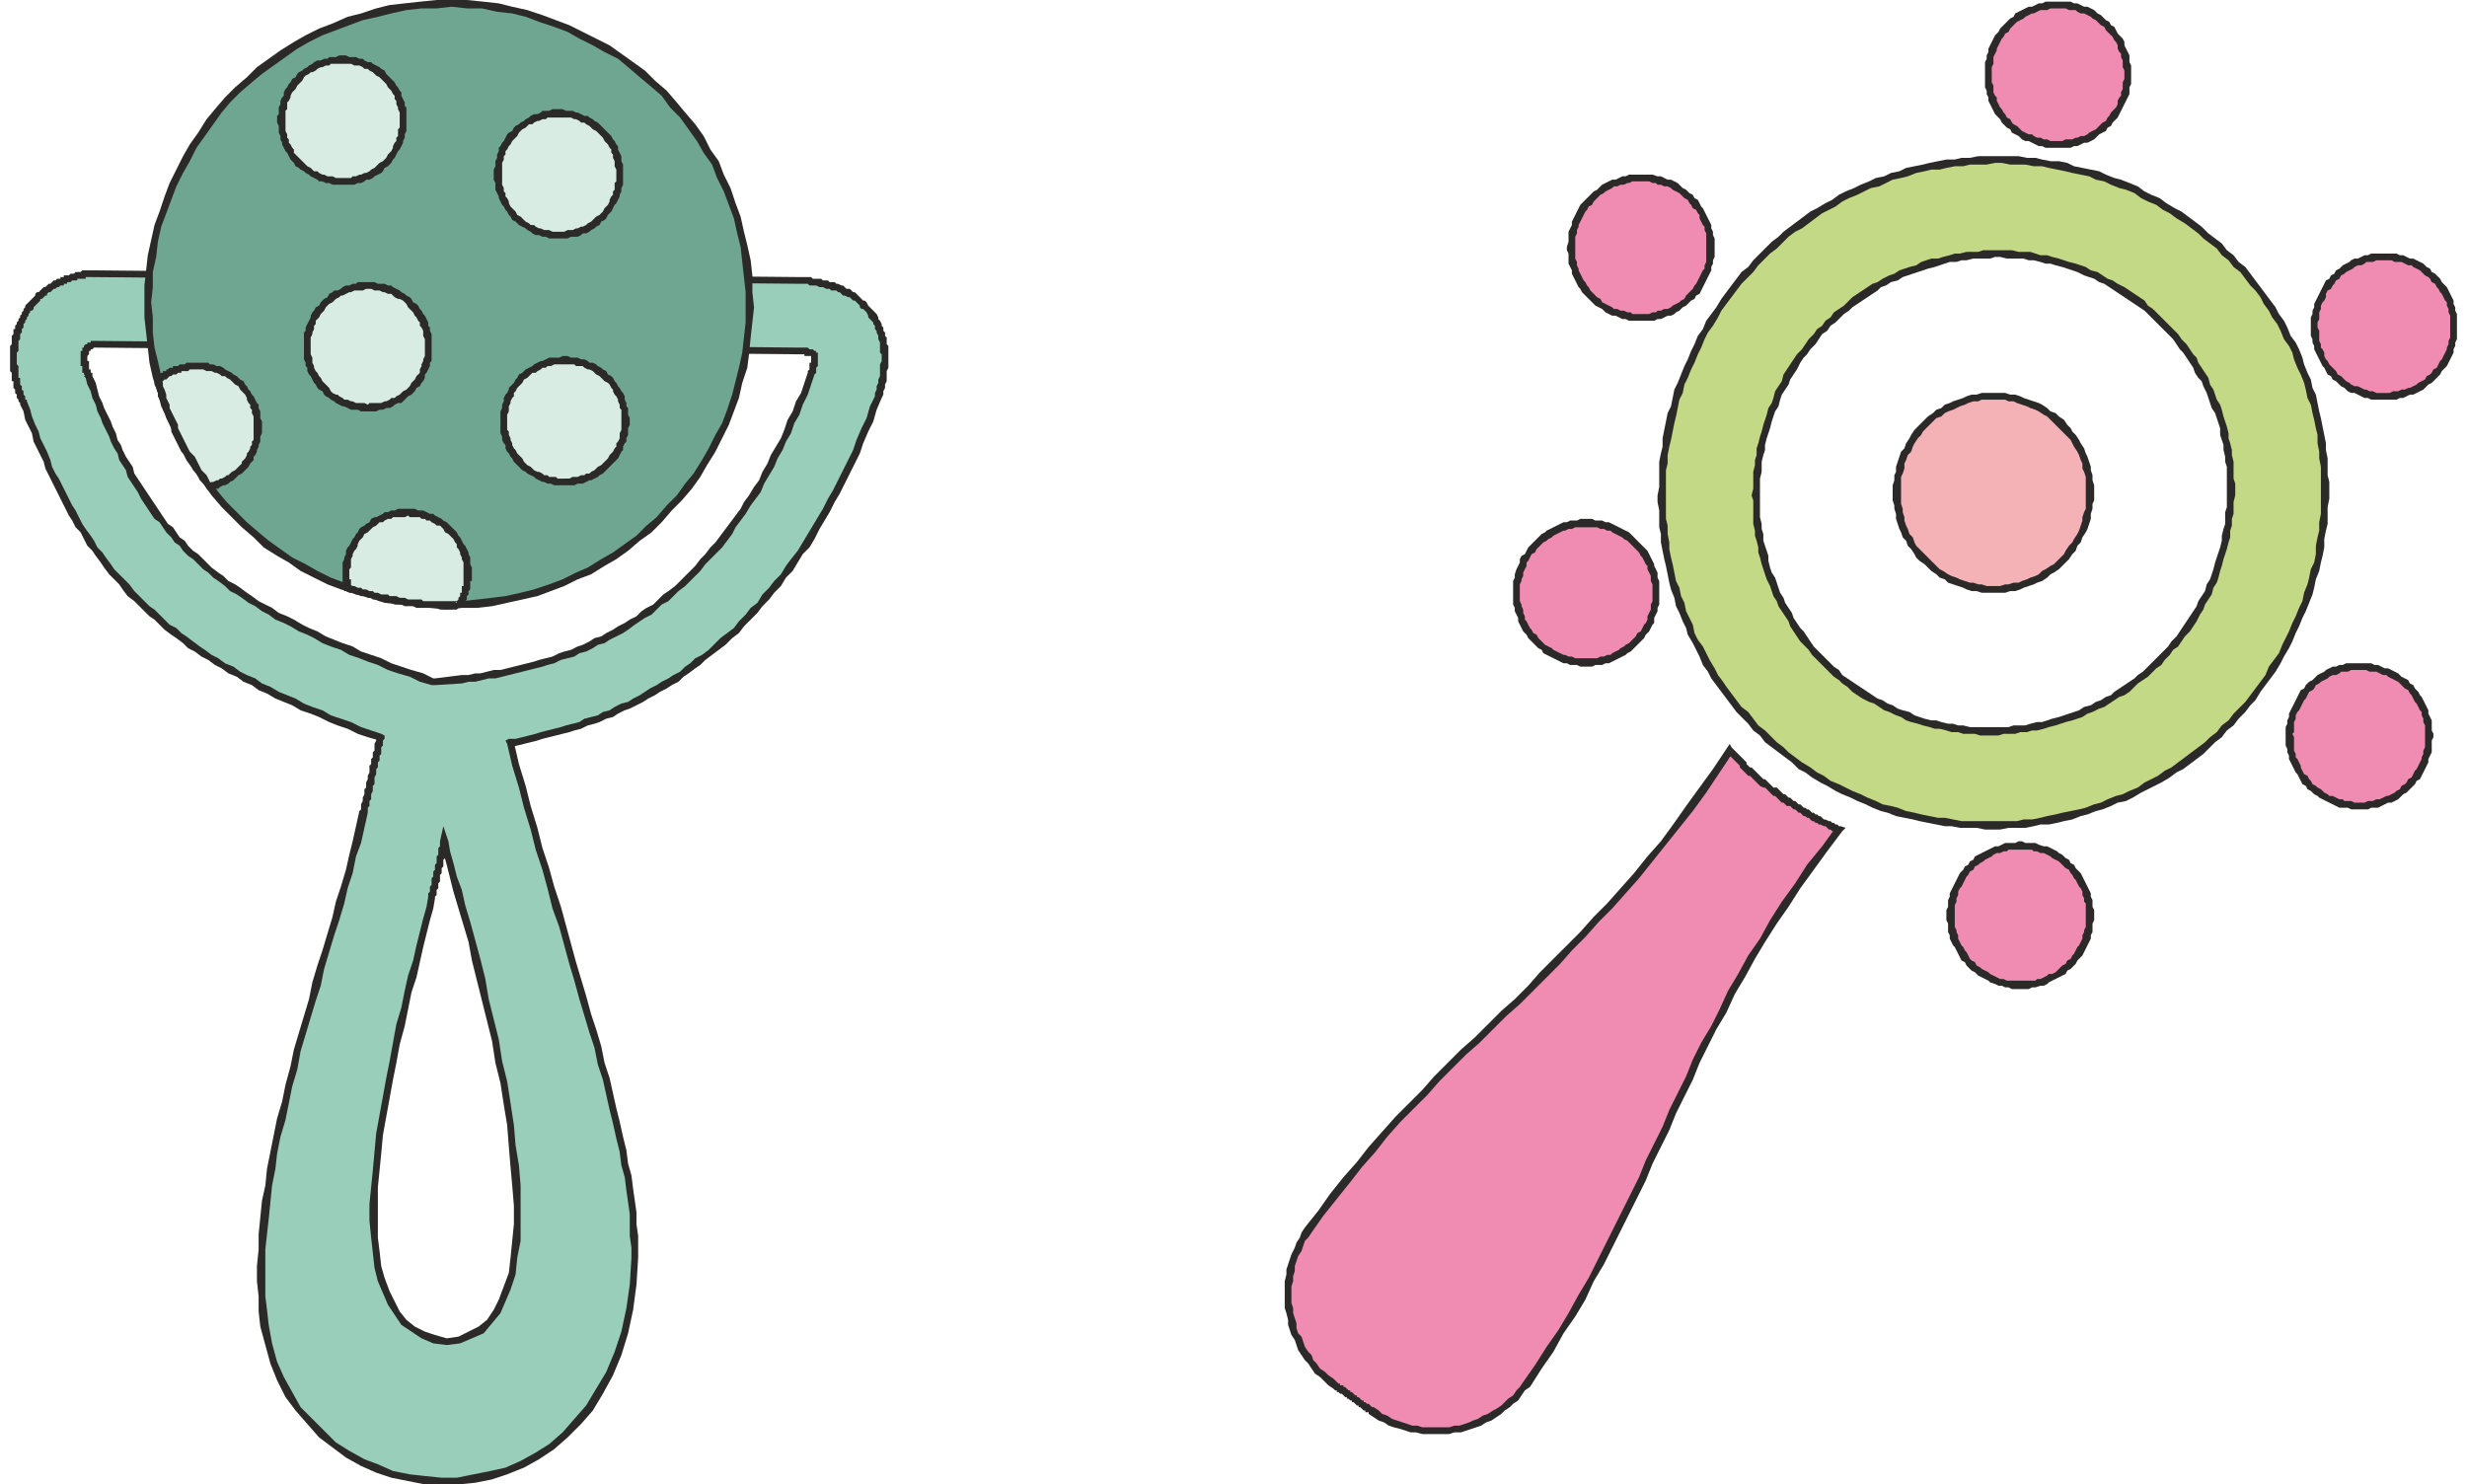 <svg xmlns="http://www.w3.org/2000/svg" width="113" height="68" fill-rule="evenodd" clip-rule="evenodd" image-rendering="optimizeQuality" shape-rendering="geometricPrecision" text-rendering="geometricPrecision" viewBox="0 0 14.57 8.84"><path fill="#C4D985" fill-rule="nonzero" d="M12.96 1.31c-.45-.31-.98-.42-1.48-.33-.49.09-.96.37-1.28.82-.31.44-.42.98-.34 1.48.09.5.36.96.8 1.28.45.31.98.41 1.48.32.49-.08.96-.36 1.28-.81.31-.45.42-.98.34-1.48-.09-.5-.36-.97-.8-1.28zm-1.38.22c.36-.06.74.01 1.05.24.32.22.52.56.57.91.06.36-.01.74-.24 1.07-.23.32-.57.52-.92.58-.36.07-.74-.01-1.05-.23-.32-.23-.52-.56-.57-.91-.06-.36.01-.75.24-1.07.23-.32.57-.52.92-.59z"/><path fill="#2B2A29" fill-rule="nonzero" d="M11.48.96l.05-.01h.05l.04-.01h.05l.05-.01h.24l.05.01h.05l.04.01.05.01h.05l.05.01.04.02.05.01.05.01.05.01.04.02.05.02.04.01.05.02.05.02.04.03.04.02.05.02.04.03.05.03.04.02.04.03-.02.04-.05-.03-.04-.03-.04-.02-.04-.03-.05-.02-.04-.02-.04-.03-.05-.02-.04-.01-.05-.02-.04-.02-.05-.01-.04-.02-.05-.01-.05-.01-.04-.01-.05-.01-.05-.01-.04-.01h-.05L12 .98h-.09l-.05-.01h-.04l-.05.01h-.1l-.04.01h-.05l-.05.01-.04.01-.01-.05zm-1.29.82l.03-.04.03-.04.03-.04.03-.04.04-.03.03-.04.04-.04.03-.03.04-.04.04-.03.03-.03.04-.03.04-.03.04-.03.04-.03.04-.02.05-.03.04-.02.04-.03.04-.02.05-.02.04-.02.05-.02.04-.02.05-.01.04-.02.05-.01.04-.02.05-.01.05-.01.04-.01.05-.01.01.05h-.05l-.04.01-.05.01-.05.02-.04.01-.05.01-.04.02-.04.02-.05.01-.04.02-.04.02-.05.02-.04.02-.04.03-.04.02-.04.02-.04.03-.04.03-.04.03-.04.02-.04.03-.04.04-.03.03-.04.03-.03.03-.04.04-.03.04-.03.03-.04.04-.03.04-.03.04-.03.04-.03-.03zm-.35 1.5l-.01-.05v-.05l-.01-.04v-.1l-.01-.05v-.04l.01-.05V2.75l.01-.05.01-.04v-.05l.01-.05.01-.05.01-.05.02-.04.01-.05.01-.05.02-.04.02-.05.02-.05.02-.04.02-.05.02-.04.02-.05.03-.04.02-.05.03-.04.03-.04.03-.05.03.03-.03.04-.02.04-.03.05-.03.04-.02.04-.02.05-.02.04-.02.05-.02.04-.02.05-.02.04-.01.05-.02.04-.01.05-.01.05-.01.04-.01.05-.01.05-.01.04-.01.05v.05l-.01.04V3.09l.01.04v.05l.01.05v.04l-.04.01zm.81 1.3l-.04-.04-.04-.03-.04-.03-.04-.03-.04-.03-.03-.04-.04-.03-.03-.04-.04-.04-.03-.03-.03-.04-.03-.04-.03-.04-.03-.04-.03-.04-.02-.04-.03-.04-.02-.05-.02-.04-.02-.04-.03-.05-.01-.04-.02-.04-.02-.05-.02-.04-.01-.05-.02-.05-.01-.04-.01-.05-.01-.05-.01-.04-.01-.05.04-.01.01.05.01.04.01.05.01.05.02.04.01.05.02.04.01.05.02.04.02.04.01.05.02.04.03.04.02.04.02.04.03.05.02.04.03.04.02.03.03.04.03.04.03.04.04.03.03.04.03.04.04.03.03.03.04.04.04.03.03.03.04.03.04.03-.02.04zm1.49.33h-.05l-.04.01-.05.01h-.1l-.05.01h-.09l-.05-.01h-.1l-.05-.01h-.04l-.05-.01-.05-.01-.05-.01-.04-.01-.05-.01-.05-.01-.05-.02-.04-.01-.05-.02-.04-.02-.05-.02-.04-.02-.05-.02-.04-.02-.05-.03-.04-.02-.05-.03-.04-.03-.04-.02.02-.04.05.03.04.03.04.02.04.03.05.02.04.02.04.02.05.02.04.02.05.02.04.02.05.01.04.01.05.02.05.01.04.01.05.01.05.01h.04l.05.01.05.01h.33l.04-.01h.05l.05-.01.04-.01.01.05zm1.29-.83l-.03.04-.03.05-.03.03-.03.04-.04.04-.03.04-.04.03-.03.04-.04.03-.04.04-.03.03-.04.03-.04.03-.04.03-.04.02-.04.03-.05.03-.04.02-.04.02-.04.02-.05.03-.04.02-.05.01-.04.02-.05.02-.04.01-.05.02-.04.01-.05.02-.05.01-.04.01-.05.01-.01-.05.05-.01.04-.01.05-.01.05-.01.04-.01.05-.02.04-.01.04-.02.05-.02.04-.01.04-.02.05-.02.04-.03.04-.02.04-.02.04-.03.04-.02.04-.03.04-.03.04-.03.04-.03.04-.03.03-.03.04-.03.03-.04.04-.03.03-.04.03-.03.04-.04.03-.04.03-.04.03-.04.03.02zm.35-1.49l.01.05v.04l.01.05v.1l.01.04v.1l-.01.05v.1l-.01.04-.01.05v.05l-.01.05-.01.04-.01.05-.02.05-.01.05-.01.04-.02.05-.02.05-.02.04-.02.05-.02.04-.02.05-.02.04-.03.05-.02.04-.03.05-.03.04-.03.04-.03-.02.03-.04.02-.05.03-.04.03-.04.02-.05.02-.04.02-.04.02-.05.02-.04.02-.05.02-.04.01-.05.02-.05.01-.04.01-.05.02-.04.01-.05v-.05l.01-.05.01-.04v-.05l.01-.05v-.28l-.01-.05v-.04l-.01-.05v-.05h.04zm-.81-1.3l.04.03.04.03.04.04.04.03.04.03.03.04.04.03.03.04.04.03.03.04.03.04.03.04.03.04.03.04.03.04.02.04.03.04.02.04.02.05.03.04.02.04.02.05.01.04.02.05.02.04.01.05.02.04.01.05.01.05.01.04.01.05.01.05h-.04l-.01-.04-.01-.05-.01-.04-.01-.05-.02-.04-.01-.05-.01-.04-.02-.05-.02-.04-.02-.05-.01-.04-.02-.04-.03-.04-.02-.05-.02-.04-.03-.04-.02-.04-.03-.04-.02-.04-.03-.04-.03-.03-.03-.04-.03-.04-.04-.03-.03-.04-.04-.03-.03-.04-.04-.03-.04-.03-.03-.03-.04-.03-.04-.03.02-.04zm-.35.5l-.03-.02-.03-.02-.03-.02-.03-.02-.03-.02-.03-.01-.03-.02-.03-.01-.03-.01-.04-.02-.03-.01-.03-.01-.03-.01-.04-.01-.03-.01h-.03l-.03-.01-.04-.01h-.03l-.03-.01h-.1l-.04-.01h-.03l-.03.01h-.1l-.04.01h-.03l-.03.01-.01-.05h.03l.04-.01h.07l.03-.01h.17l.04.01h.07l.03.01.03.01h.04l.03.01.04.01.03.01.03.01.04.01.03.01.03.01.03.02.04.01.03.02.03.02.03.01.03.02.04.02.03.02.03.02-.03.04zm.56.89v-.03l-.01-.03-.01-.03v-.04l-.01-.03-.01-.03-.01-.03-.02-.03-.01-.03-.01-.03-.01-.03-.02-.04-.01-.03-.02-.02-.02-.03-.01-.03-.02-.03-.02-.03-.02-.03-.02-.02-.02-.03-.02-.03-.02-.02-.03-.03-.02-.02-.03-.03-.02-.02-.03-.03-.02-.02-.03-.02-.03-.02-.03-.02.03-.04.03.02.03.02.02.03.03.02.03.03.02.02.03.03.02.02.03.03.02.02.02.03.03.03.02.03.02.03.02.02.01.03.02.03.02.03.02.03.01.04.02.03.01.03.01.03.02.03.01.03.01.04.01.03.01.03.01.04v.03l.01.03.01.04h-.05zm-.24 1.05l.02-.03.02-.03.02-.03.02-.03.01-.03.02-.03.02-.03.01-.04.02-.03.01-.03.01-.03.01-.04.01-.03.01-.03.01-.03.01-.04v-.03l.01-.04.01-.03v-.07l.01-.03V2.78l-.01-.03v-.03l-.01-.04h.05v.03l.01.04v.1l.01.03v.07l-.01.04v.07l-.01.03v.04l-.01.03v.04l-.01.03-.01.04-.01.03-.01.03-.01.04-.01.03-.01.04-.01.03-.02.03-.01.04-.02.03-.02.03-.01.03-.02.03-.02.04-.02.03-.02.03-.04-.03zm-.91.58l.04-.01h.03l.03-.01.03-.01.04-.01.03-.01.03-.01.03-.01.03-.01.03-.02.04-.01.03-.02.03-.01.03-.02.03-.01.02-.02.03-.02.03-.02.03-.02.03-.02.02-.02.03-.02.03-.03.02-.02.03-.03.02-.02.03-.03.02-.02.02-.03.03-.03.02-.03.02-.03.04.03-.03.03-.02.03-.02.03-.03.02-.02.03-.03.03-.02.03-.03.02-.02.02-.03.03-.03.02-.03.02-.02.02-.03.03-.03.02-.03.01-.03.02-.03.02-.03.02-.03.01-.04.02-.03.01-.03.02-.03.01-.03.01-.04.01-.03.01-.03.01-.04.01-.03.01-.04.01h-.03l-.01-.04zM11 4.08l.03.02.03.02.03.02.03.02.03.01.03.02.03.01.03.02.03.01.04.01.03.02.03.01.03.01.04.01h.03l.03.01.04.01h.03l.03.01h.03l.04.01h.23l.03-.01H12l.03-.01.01.04-.03.01h-.04l-.03.01h-.07l-.03.01H11.73l-.03-.01h-.07l-.03-.01h-.04l-.03-.01-.04-.01h-.03l-.03-.01-.04-.01-.03-.01-.04-.01-.03-.01-.03-.02-.03-.01-.04-.02-.03-.01-.03-.02-.03-.02-.03-.01-.04-.02-.03-.02-.03-.02.03-.04zm-.56-.9v.04l.01.03.01.03.01.03v.03l.01.04.01.03.02.03.01.03.01.03.01.03.02.03.01.03.02.03.02.03.01.03.02.03.02.03.02.02.02.03.02.03.02.03.02.02.03.03.02.02.03.03.02.02.03.02.02.03.03.02.03.02.03.02-.03.04-.03-.03-.03-.02-.02-.02-.03-.02-.03-.03-.02-.02-.03-.03-.02-.02-.03-.03-.02-.03-.02-.02-.03-.03-.02-.03-.02-.03-.02-.03-.01-.03-.02-.03-.02-.03-.02-.03-.01-.03-.02-.03-.01-.03-.01-.03-.02-.04-.01-.03-.01-.03-.01-.03-.01-.04-.01-.03v-.03l-.01-.04-.01-.03.05-.01zm.24-1.05l-.02.03-.02.04-.02.03-.02.03-.01.03-.02.03-.02.03-.01.03-.01.04-.02.03-.01.03-.01.03-.01.04-.01.03-.01.03-.01.04v.03l-.01.03-.01.04v.06l-.01.04v.23l.01.04v.03l.01.03-.05.01v-.03l-.01-.04v-.14l-.01-.03.01-.04v-.1l.01-.04v-.03l.01-.03v-.04l.01-.03.01-.04.01-.03.01-.04.01-.03.01-.03.01-.04.02-.03.01-.03.01-.04.02-.03.02-.03.01-.04.02-.03.02-.03.02-.03.02-.03.04.02zm.91-.57h-.04l-.03.01-.03.01-.03.01-.04.01-.03.01-.03.01-.03.01-.03.01-.03.01-.03.02-.04.01-.03.02-.03.01-.02.02-.03.02-.03.02-.03.02-.03.02-.03.02-.02.02-.03.02-.03.03-.02.02-.03.02-.02.03-.03.02-.02.03-.02.03-.03.03-.02.03-.02.02-.04-.02.03-.03.02-.03.02-.03.03-.03.02-.03.03-.02.02-.03.03-.02.02-.03.03-.02.03-.02.03-.03.02-.02.03-.02.03-.02.03-.02.03-.02.03-.01.03-.02.04-.02.03-.01.03-.02.03-.01.03-.01.04-.01.03-.02.03-.01.03-.01h.04l.03-.01.04-.01.03-.01.01.05z"/><path fill="#F08BB2" d="M10.24 4.47C9.4 5.77 8.53 6.2 7.73 7.33c-.21.29-.14.71.16.92.07.05.14.1.22.15.29.21.71.14.92-.16.8-1.12.91-2.09 1.86-3.3-.11-.05-.23-.11-.33-.19-.12-.08-.23-.18-.32-.28z"/><path fill="#2B2A29" fill-rule="nonzero" d="M7.71 7.31l.08-.1.07-.1.08-.1.08-.09.07-.09.08-.09.08-.09.08-.08.08-.08.07-.08.08-.08.08-.08.08-.07.08-.08.08-.08.08-.07.08-.08.07-.08.08-.08.08-.08.08-.08.08-.09.08-.08.08-.09.08-.09.08-.1.08-.09.08-.11.07-.1.08-.11.08-.11.08-.12.04.02-.08.12-.08.12-.08.11-.08.1-.08.1-.08.1-.08.1-.08.09-.08.09-.08.08-.08.09-.08.08-.07.08-.08.08-.08.08-.08.08-.08.07-.08.08-.08.08-.08.07-.08.08-.08.08-.07.08-.08.08-.08.08-.08.09-.07.09-.08.09-.07.09-.08.1-.08.1-.07.1-.04-.03zm.17.96l-.03-.02-.03-.03-.02-.02-.03-.02-.02-.03-.02-.03-.02-.02-.02-.03-.02-.03-.01-.03-.01-.03-.02-.03-.01-.03-.01-.03v-.03l-.01-.04-.01-.03v-.16l.01-.04v-.03l.01-.03.01-.03.01-.03.02-.04.01-.03.02-.03.01-.03.02-.03.04.03-.02.03-.02.02-.01.03-.01.03-.02.03-.01.03-.01.03v.03l-.01.03v.03l-.01.03v.1l.01.03v.03l.01.03.01.03v.03l.01.03.02.02.01.03.01.03.02.03.02.02.01.03.02.02.02.03.03.02.02.02.03.02.02.02-.02.04zm.21.15v-.01h-.02V8.4h-.01l-.01-.01-.01-.01h-.01v-.01h-.01l-.01-.01L8 8.35h-.01v-.01h-.01l-.01-.01h-.01v-.01h-.01l-.01-.01-.01-.01h-.01l-.01-.01H7.9v-.01h-.01l-.01-.01.02-.04.01.01h.01v.01h.02v.01h.01l.01.01.01.01h.01v.01h.01L8 8.3l.01.01h.01v.01h.01l.01.01.01.01h.01v.01h.01l.01.01h.01l.01.01.01.01h.01l-.03.04zm.96-.16l-.03.02-.02.03-.02.03-.03.02-.02.02-.03.02-.02.02-.03.02-.03.02-.03.01-.03.02-.03.01-.03.01-.03.01-.03.01H8.6l-.03.01h-.16l-.04-.01h-.03l-.03-.01-.03-.01-.04-.01-.03-.01-.03-.02-.03-.01-.03-.02-.03-.02.03-.04.03.02.02.02.03.01.03.02.03.01.03.01.03.01.03.01h.03l.03.01h.16l.03-.01h.03l.03-.01.03-.01.02-.01.03-.01.03-.02.03-.01.03-.02.02-.01.03-.02.02-.02.02-.02.03-.02.02-.03.02-.02.02-.03.04.03zm1.85-3.34l.01.03-.09.12-.08.11-.08.11-.07.11-.07.1-.07.11-.06.1-.06.11-.06.1-.05.11-.06.1-.05.1-.05.1-.04.1-.05.1-.05.1-.04.1-.05.1-.05.1-.04.1-.05.1-.05.1-.05.1-.05.1-.05.1-.06.1-.05.11-.06.1-.07.1-.06.11-.07.1-.07.11-.04-.03.07-.1.07-.11.07-.1.06-.1.06-.11.06-.1.05-.1.05-.1.05-.1.05-.1.05-.1.05-.1.04-.1.05-.1.05-.1.04-.1.05-.1.05-.1.04-.1.05-.1.06-.1.05-.1.05-.11.06-.1.06-.11.07-.1.06-.11.07-.11.08-.11.07-.11.09-.11.08-.11.01.03.02-.04zm0 0l.03.01-.02.02-.01-.03zm-.33-.19l.01.01.01.01h.01l.01.01.01.01h.01l.01.01.01.01h.01l.01.01.01.01h.01l.01.01h.01l.01.01.01.01h.01l.01.01h.01l.01.01h.01l.01.01.01.01h.01l.02.01h.01l.01.01h.01l.01.01h.01l.01.01h.01l-.02.04h-.01l-.01-.01h-.01l-.01-.01h-.01l-.01-.01-.01-.01h-.01l-.02-.01h-.01l-.01-.01h-.01l-.01-.01h-.01l-.01-.01-.01-.01h-.01l-.01-.01h-.01l-.01-.01-.01-.01h-.01l-.01-.01-.01-.01h-.01l-.01-.01-.01-.01h-.02l-.01-.01-.01-.01h-.01l-.01-.01.03-.04zm-.35-.27l.03-.01.01.01.01.01.01.01.01.01.01.01.01.01.01.01.01.01.01.01v.01l.01.01.01.01h.01l.01.01.01.01.01.01.01.01.01.01.01.01.01.01h.01l.01.01.01.01.01.01.01.01.01.01h.02l.01.01.01.01.01.01.01.01h.01l-.03.04-.01-.01-.01-.01-.01-.01h-.01l-.01-.01-.01-.01-.01-.01-.01-.01-.01-.01h-.01l-.02-.01-.01-.01-.01-.01-.01-.01-.01-.01-.01-.01-.01-.01h-.01l-.01-.01-.01-.01-.01-.01-.01-.01-.01-.01v-.01l-.01-.01-.01-.01-.01-.01-.01-.01-.01-.01-.01-.01-.01-.01-.01-.01h.04l-.04-.02zm0 0l.02-.03.01.02-.03.01z"/><path fill="#F5B2B6" d="M12.14 2.46c-.26-.18-.62-.12-.8.14-.18.26-.12.62.14.8.26.19.62.12.8-.13.18-.26.12-.62-.14-.81z"/><path fill="#2B2A29" fill-rule="nonzero" d="M11.36 2.61l-.04-.02.02-.03.02-.02.02-.02.02-.02.02-.02.03-.02.02-.02.03-.01.02-.02.03-.01.02-.01.03-.01.03-.01.02-.01.03-.01h.03l.03-.01h.14l.03.01h.03l.03.01.02.01.03.01.03.01.03.01.02.01.03.02.02.02-.02.03-.02-.01-.03-.02-.02-.01-.03-.01-.02-.01-.03-.01-.03-.01-.02-.01h-.03l-.02-.01h-.14l-.02.01h-.03l-.03.01-.02.01-.03.01-.02.01-.02.01-.03.01-.02.01-.02.02-.03.01-.02.02-.02.02-.02.02-.02.02-.01.02-.02.02zm.13.78l-.02.03-.03-.02-.02-.02-.02-.02-.03-.02-.02-.02-.01-.02-.02-.03-.02-.02-.01-.03-.02-.02-.01-.03-.01-.02-.01-.03-.01-.03v-.03l-.01-.03v-.02l-.01-.03v-.09l.01-.03v-.03l.01-.02v-.03l.01-.03.01-.03.01-.03.02-.02.01-.03.02-.03.01-.02.04.02-.02.03-.01.02-.01.03-.02.02-.01.03-.01.02v.03l-.01.03-.01.02V3l.01.03v.02l.01.03v.02l.01.03.01.02.01.03.02.02.01.03.01.02.02.02.02.02.02.02.02.02.02.02.02.02.02.02zm.77-.14l.04.03-.02.02-.02.03-.02.02-.02.02-.02.02-.03.02-.02.01-.02.02-.03.02-.03.01-.02.01-.03.01-.03.01-.02.01-.03.01h-.03l-.03.01h-.14l-.03-.01h-.03l-.03-.01-.02-.01-.03-.01-.03-.01-.03-.01-.02-.02-.03-.01-.02-.02.02-.03.02.01.03.02.02.01.03.01.02.01.03.01.03.01h.02l.03.01h.02l.03.01h.08l.03-.01h.02l.03-.01h.03l.02-.01.03-.01.02-.01.03-.01.02-.01.02-.02.02-.01.03-.02.02-.01.02-.02.02-.02.02-.02.01-.02.02-.03zm-.13-.77l.02-.03.03.01.02.02.03.02.02.03.02.02.01.02.02.02.02.03.01.02.02.03.01.03.01.02.01.03.01.03v.02l.01.03v.03l.01.03v.09L12.4 3v.03l-.01.03v.03l-.01.03-.01.03-.01.02-.02.03-.01.03-.02.02-.01.03-.04-.03.02-.02.01-.02.02-.03.01-.02.01-.03.01-.03v-.02l.01-.03.01-.02v-.19l-.01-.03-.01-.02v-.03l-.01-.02-.01-.03-.01-.02-.02-.03-.01-.02-.01-.02-.02-.02-.02-.02-.02-.02-.02-.02-.02-.02-.02-.02-.02-.02z"/><path fill="#F08BB2" d="M14.23 4.04c-.19-.13-.45-.08-.58.1-.13.19-.09.45.1.58.19.14.44.09.58-.1.13-.18.09-.44-.1-.58z"/><path fill="#2B2A29" fill-rule="nonzero" d="M13.67 4.16l-.04-.03.01-.02.02-.01.01-.02.02-.02.02-.01.01-.01.02-.02.02-.01.02-.01.01-.01.02-.01.02-.01h.02l.02-.01h.02l.02-.01h.15l.02.01h.02l.02.01.02.01h.02l.02.01.02.01.02.01.02.02-.02.03-.02-.01-.02-.01-.02-.01-.01-.01h-.02l-.02-.01-.02-.01h-.04l-.02-.01H13.94l-.02.01h-.04l-.01.01-.02.01h-.02l-.02.01-.01.01-.02.01-.02.01-.01.01-.02.01-.01.02-.01.01-.02.01-.01.02-.01.02zm.09.54l-.02.04-.02-.01-.02-.02-.02-.01-.01-.02-.02-.01-.01-.02-.01-.02-.01-.02-.01-.01-.01-.02-.01-.02-.01-.02-.01-.02V4.5l-.01-.02v-.02l-.01-.02V4.33l.01-.02v-.02l.01-.02v-.02l.01-.02.01-.02.01-.02.01-.02.01-.02.01-.02.04.03-.01.01-.01.02-.01.02-.01.02-.01.01-.01.02v.02l-.01.02v.06l-.01.01.01.02v.08l.01.02v.02l.01.01.01.02.01.02v.01l.01.02.01.02.02.01.01.02.01.01.01.02.02.01.01.01.02.01zm.55-.09l.04.03-.02.01-.01.02-.02.02-.01.01-.02.02-.02.01-.01.01-.02.02-.02.01-.02.01h-.02l-.02.01-.02.01-.02.01h-.04l-.02.01h-.1l-.02-.01h-.05l-.02-.01-.02-.01-.02-.01-.02-.01-.02-.01-.02-.01-.01-.01.02-.04.02.02.02.01.01.01h.02l.02.01.02.01h.02l.01.01h.04l.02.01h.06l.02-.01h.03l.02-.01h.02l.02-.01.02-.01h.01l.02-.01.02-.01.01-.01.02-.01.01-.02.02-.01.01-.01.01-.02.02-.01.01-.02zm-.09-.55l.02-.03.02.01.02.01.01.02.02.01.01.02.02.02.01.02.01.01.01.02.01.02.01.02.01.02v.02l.01.02.01.02v.06l.01.02v.02l-.01.02v.07l-.01.02-.01.02v.02l-.01.02-.01.02-.01.02-.01.02-.01.02-.04-.03.01-.02.01-.01.01-.02.01-.02.01-.02v-.01l.01-.02v-.02l.01-.02v-.13l-.01-.02v-.02l-.01-.02v-.02l-.01-.01-.01-.02-.01-.02-.01-.01-.01-.02-.01-.02-.01-.01-.01-.02-.02-.01-.01-.01-.02-.02-.01-.01z"/><path fill="#F08BB2" d="M9.95 1.14c-.19-.14-.45-.09-.58.1-.13.18-.09.44.1.57.19.14.45.09.58-.1.13-.18.09-.44-.1-.57z"/><path fill="#2B2A29" fill-rule="nonzero" d="M9.39 1.25l-.04-.03.02-.02.01-.01.02-.02.01-.01.02-.02.02-.01.01-.01.02-.02.02-.01.02-.01.02-.01h.02l.02-.01.02-.01h.02l.02-.01h.14l.03.01h.02l.02.01.02.01h.02l.02.01.02.01.02.02.01.01-.02.03-.02-.01-.02-.01-.01-.01-.02-.01h-.02l-.02-.01h-.02l-.01-.01h-.02l-.02-.01h-.1l-.02.01h-.01l-.02.01h-.02l-.02.01h-.02l-.01.01-.02.01-.02.01-.01.01-.02.01-.01.01-.02.02-.01.01-.01.02-.02.01-.01.02zm.09.55l-.02.03-.02-.01-.02-.02-.01-.01-.02-.02-.01-.01-.02-.02-.01-.02-.01-.01-.01-.02-.01-.02-.01-.02-.01-.02v-.02l-.01-.02-.01-.02v-.06l-.01-.02v-.02l.01-.03v-.06l.01-.02.01-.02v-.02l.01-.02.01-.02.01-.02.01-.02.01-.02.04.03-.01.01-.01.02-.01.02-.01.02-.01.02v.01l-.01.02v.02l-.01.02v.13l.01.02v.02l.01.02v.01l.01.02.01.02.01.02.01.01.01.02.01.01.01.02.01.01.02.02.01.01.02.01.01.02zm.55-.1l.04.03-.01.02-.02.01-.01.02-.02.01-.02.02-.01.01-.02.01-.02.02-.02.01-.01.01-.02.01h-.02l-.02.01-.02.01h-.02l-.02.01h-.15l-.02-.01H9.6l-.02-.01-.02-.01h-.02l-.02-.01-.02-.01-.02-.02-.02-.01.02-.03.02.01.02.01.02.01.01.01h.02l.02.01h.02l.02.01h.02l.01.01h.1l.02-.01h.02l.01-.01h.02l.02-.01h.02l.02-.01.01-.01.02-.01.02-.01.01-.01.02-.01.01-.02.01-.01.02-.02.01-.01.01-.02zm-.09-.55l.02-.03.02.01.02.02.02.01.01.02.02.01.01.02.01.02.01.01.01.02.01.02.01.02.01.02.01.02v.02l.01.02v.02l.01.02v.11l-.01.02v.02l-.01.02v.02l-.01.02-.01.02-.01.02-.01.02-.01.02-.01.02-.04-.03.01-.01.01-.02.01-.02.01-.02.01-.02.01-.01v-.02l.01-.02V1.39l-.01-.02v-.02l-.01-.01-.01-.02-.01-.02v-.02l-.01-.01-.01-.02-.02-.01-.01-.02-.01-.01-.01-.02-.02-.01-.01-.01-.02-.02z"/><path fill="#F08BB2" d="M14.38 1.61c-.19-.14-.45-.09-.58.09-.13.19-.09.45.1.58.18.14.44.09.58-.1.13-.18.08-.44-.1-.57z"/><path fill="#2B2A29" fill-rule="nonzero" d="M13.82 1.72l-.04-.03.01-.02.02-.01.01-.02.02-.01.01-.02.02-.01.02-.02.02-.01.02-.01.01-.01.02-.01h.02l.02-.01.02-.01h.02l.02-.01h.15l.02.01h.02l.02.01.02.01h.02l.02.01.02.01.02.01.02.02-.03.03-.01-.01-.02-.01-.02-.01-.01-.01h-.02l-.02-.01-.02-.01h-.04l-.02-.01H14.09l-.02.01h-.04l-.01.01-.02.01h-.02l-.02.01-.01.01-.02.01-.02.01-.01.01-.02.01-.01.02-.02.01-.01.02-.01.01-.01.02zm.09.55l-.03.03-.01-.01-.02-.02-.02-.01-.01-.02-.02-.01-.01-.02-.01-.02-.01-.01-.01-.02-.01-.02-.01-.02-.01-.02-.01-.02v-.02l-.01-.02v-.02L13.7 2V1.89l.01-.02v-.02l.01-.02v-.02l.01-.02.01-.02.01-.02.01-.02.01-.02.01-.02.04.03-.02.01-.01.02v.02l-.01.02-.01.01-.01.02v.02l-.01.02v.04l-.01.02v.03l.01.02v.06l.01.02v.02l.01.01.01.02v.02l.01.02.01.01.01.02.01.01.02.02.01.01.01.02.02.01.01.01.02.02zm.55-.1l.03.03-.01.01-.01.02-.02.02-.01.01-.02.02-.02.01-.01.01-.02.02-.02.01-.02.01-.02.01h-.02l-.02.01-.02.01h-.02l-.02.01H14.06l-.02-.01h-.02L14 2.36l-.02-.01-.02-.01h-.02l-.02-.01-.02-.02-.02-.01.03-.03.02.01.01.01.02.01h.02l.02.01.02.01h.01l.02.01h.02l.02.01h.08l.02-.01h.03l.02-.01h.02l.02-.01h.01l.02-.01.02-.01.01-.01.02-.01.02-.01.01-.02.02-.01.01-.01.01-.02.02-.01.01-.02zm-.1-.55l.03-.03.02.01.01.02.02.01.02.02.01.01.01.02.02.02.01.01.01.02.01.02.01.02.01.02v.02l.01.02v.02l.01.02v.15l-.01.02v.02l-.01.02v.02l-.01.02-.01.02-.01.02-.01.02-.02.02-.03-.03.01-.02.01-.01.01-.02.01-.02.01-.02v-.01l.01-.02v-.02l.01-.02v-.13l-.01-.02v-.02l-.01-.02V1.8l-.01-.01-.01-.02-.01-.02-.01-.01-.01-.02-.01-.01-.01-.02-.02-.01-.01-.02-.01-.01-.02-.01-.02-.02z"/><path fill="#F08BB2" d="M12.43.11c-.18-.14-.44-.09-.58.09-.13.19-.08.45.1.58.19.14.45.09.58-.1.13-.18.09-.44-.1-.57z"/><path fill="#2B2A29" fill-rule="nonzero" d="M11.87.22l-.03-.03.01-.02.01-.01.02-.02.01-.01.02-.02.02-.01.01-.02.02-.01.02-.01.02-.01.02-.01h.02l.02-.01.02-.01h.02l.02-.01h.15l.02.01h.02l.02.01.02.01h.02l.02.01.02.01.02.02.02.01-.03.03-.02-.01-.01-.01-.02-.01-.02-.01h-.02l-.02-.01-.01-.01h-.04l-.02-.01h-.09l-.02.01h-.04l-.02.01-.02.01h-.01l-.02.01L12 .1l-.01.01-.02.01-.02.01-.01.01-.02.02-.01.01-.01.02-.02.01-.01.02zm.1.55l-.03.03-.02-.01-.01-.02-.02-.01-.02-.02-.01-.01-.01-.02-.02-.02-.01-.01-.01-.02-.01-.02-.01-.02-.01-.02V.58l-.01-.02V.54l-.01-.02V.37l.01-.02V.33l.01-.02V.29l.01-.02.01-.02.01-.02.01-.02.02-.02.03.03-.01.01-.01.02-.01.02-.01.02V.3l-.01.02-.01.02v.04L11.8.4V.49l.01.02v.04l.01.02.01.01V.6l.01.02.01.02.01.01.01.02.01.01.01.02.02.01.01.02.01.01.02.01.02.02zm.54-.1l.04.03-.01.01-.02.02-.01.02-.02.01-.01.02-.02.01-.02.01-.02.02-.01.01-.02.01-.02.01h-.02l-.02.01-.02.01h-.02l-.02.01h-.15L12.1.87h-.02l-.02-.01-.02-.01-.02-.01H12l-.02-.01-.02-.02-.02-.01.03-.03.01.01.02.01.02.01h.02l.01.01.02.01h.02l.02.01h.02l.02.01h.07l.02-.01h.04l.02-.01h.01l.02-.01h.02l.02-.01.01-.01.02-.01.02-.01.01-.01.02-.02.01-.01.02-.01.01-.02.01-.01.01-.02zm-.09-.55l.03-.03.01.01.02.02.02.01.01.02.02.01.01.02.01.02.01.01.02.02.01.02v.02l.01.02.01.02.01.02v.04l.01.02V.5l-.01.02v.04l-.01.02-.01.02-.01.02-.01.02-.01.02-.01.02-.01.02-.04-.03.02-.02.01-.01.01-.02V.6l.01-.02.01-.01V.55l.01-.02V.49l.01-.02V.42L12.58.4V.36l-.01-.02V.32l-.01-.01-.01-.02V.27l-.01-.02-.01-.01-.01-.02-.01-.01-.02-.02-.01-.01-.01-.02-.02-.01-.01-.01-.02-.02z"/><path fill="#F08BB2" d="M12.21 5.11c-.19-.13-.45-.09-.58.1-.13.19-.09.45.1.58.19.13.45.09.58-.1.13-.19.09-.45-.1-.58z"/><path fill="#2B2A29" fill-rule="nonzero" d="M11.65 5.22l-.04-.02.02-.02.01-.02.02-.01.01-.02.02-.01.01-.02.02-.01.02-.01.02-.01.02-.01.02-.01.02-.01h.02l.02-.01.02-.01h.06l.02-.01h.02l.02.01h.06l.02.01.03.01h.02l.02.01.02.01.02.01.01.01.02.01-.02.04-.02-.01-.02-.01-.01-.01-.02-.01-.02-.01h-.02l-.02-.01h-.02l-.01-.01h-.14l-.01.01h-.02l-.02.01h-.02l-.02.01-.01.01-.02.01-.02.01-.01.01-.02.01-.01.01-.02.01-.01.02-.02.01-.01.02-.01.01zm.09.55l-.02.04-.02-.02-.02-.01-.01-.01-.02-.02-.01-.02-.02-.01-.01-.02-.01-.02-.01-.02-.01-.02-.01-.01-.01-.02-.01-.02v-.02l-.01-.02V5.5l-.01-.02v-.06l.01-.02v-.04l.01-.02v-.02l.01-.02.01-.02.01-.02.01-.02.01-.02.01-.02.04.02-.01.02-.01.02-.01.02-.01.01-.01.02v.02l-.01.02v.02l-.01.02v.13l.01.02v.01l.01.02v.02l.01.02.01.02.01.01.01.02.01.01.01.02.01.02.01.01.02.01.01.02.02.01.01.01zm.55-.09l.04.02-.02.02-.01.02-.02.02-.01.01-.02.01-.01.02-.02.01-.02.01-.02.01-.02.01-.02.01-.01.01-.02.01h-.02l-.03.01h-.02l-.02.01h-.1l-.02-.01h-.02l-.02-.01h-.02l-.02-.01-.03-.01-.01-.01-.02-.01-.02-.01-.02-.01.02-.04.02.01.02.01.01.01.02.01.02.01.02.01h.02l.02.01H12.06l.01-.01h.02l.02-.01.02-.01.01-.01h.02l.02-.01.01-.01.02-.02.01-.01.02-.01.01-.02.02-.01.01-.02.01-.01zm-.09-.55l.02-.04.02.02.02.01.01.02.02.01.01.02.02.02.01.01.01.02.01.02.01.02.01.02.01.02.01.02v.02l.01.02v.04l.01.02v.06l-.01.02v.05l-.01.02v.02l-.01.02-.01.02-.01.02-.01.02-.01.02-.01.01-.04-.02.01-.02.01-.02.01-.01.01-.02.01-.02v-.02l.01-.02v-.01l.01-.02v-.14l-.01-.01v-.02l-.01-.02v-.02l-.01-.02-.01-.01-.01-.02-.01-.02-.01-.01-.01-.02-.01-.01-.01-.02-.02-.01-.01-.01-.02-.02-.01-.01z"/><path fill="#F08BB2" d="M9.63 3.19c-.19-.13-.45-.09-.58.1-.14.19-.09.45.1.58.18.13.44.09.57-.1.14-.19.09-.45-.09-.58z"/><path fill="#2B2A29" fill-rule="nonzero" d="M9.06 3.3l-.03-.02.01-.02.02-.02.01-.01.02-.02.01-.01.02-.02.02-.01.01-.01.02-.01.02-.01.02-.01.02-.01.02-.01h.02l.02-.01h.04l.02-.01h.07l.02.01h.04l.02.01h.02l.02.01.02.01.02.01.02.01.02.01.02.01-.03.04-.01-.01-.02-.01-.02-.01-.02-.01-.01-.01h-.02l-.02-.01h-.02l-.02-.01h-.13l-.02.01h-.02l-.02.01h-.01l-.02.01-.02.01-.02.01-.01.01-.02.01-.01.01-.02.01-.01.01-.02.02-.01.01-.01.02-.02.01zm.1.55l-.03.04-.01-.02-.02-.01-.02-.02-.01-.01-.02-.02-.01-.01-.01-.02-.02-.02L9 3.74l-.01-.02-.01-.02v-.02l-.01-.02-.01-.02v-.02l-.01-.02v-.14l.01-.02v-.02l.01-.03.01-.02.01-.02v-.02L9 3.31l.02-.01.01-.02.03.02-.01.02-.01.02-.01.01v.02l-.01.02-.01.02v.02L9 3.45v.01l-.01.02v.1L9 3.6v.01l.01.02v.02l.01.02v.02l.01.01.01.02.01.02.01.01.01.02.02.01.01.02.01.01.02.02.01.01.02.01zm.55-.09l.03.02-.01.02-.02.02-.01.01-.02.02-.01.01-.02.02-.02.01-.01.01-.02.01-.02.01-.02.01-.02.01-.02.01H9.5l-.02.01h-.04l-.02.01h-.07l-.02-.01h-.04l-.02-.01h-.02l-.02-.01-.02-.01-.02-.01-.02-.01-.02-.01-.02-.01.03-.04.02.01.01.01.02.01.02.01.02.01h.01l.02.01h.02l.02.01h.13l.02-.01h.02l.02-.01h.02l.01-.01.02-.01.02-.01.01-.01.02-.01.01-.01.02-.01.01-.01.02-.02.01-.01.01-.02.02-.01zm-.1-.55l.03-.04.02.02.01.01.02.02.01.01.02.02.01.01.02.02.01.02.01.02.01.02.01.02v.01l.01.02.01.02v.03l.01.02v.14l-.01.02v.02l-.01.02-.01.02v.03l-.01.01-.01.02-.01.02-.02.02-.03-.02.01-.02.01-.02.01-.01.01-.02v-.02l.01-.02.01-.02V3.6l.01-.02v-.1l-.01-.02v-.03l-.01-.02-.01-.02v-.02l-.01-.01-.01-.02-.01-.02-.01-.01-.01-.02-.01-.01-.02-.02-.01-.01-.02-.02-.01-.01-.02-.01z"/><path fill="#99CFBA" fill-rule="nonzero" d="M4.7 1.67L.48 1.63H.46c-.06.01-.12.03-.17.05-.12.06-.19.15-.23.26-.04.09-.05.19-.03.28.01.07.03.13.05.18.18.48.36.86.7 1.19.31.31.75.56 1.42.8-.03.14-.06.29-.09.45-.21.9-.72 2.14-.59 3.05.17 1.25 2.15 1.36 2.2-.4.02-.65-.36-1.67-.74-3.06.41-.08.8-.24 1.15-.51.42-.33.77-.82 1.04-1.56v-.01c.07-.24.03-.4-.06-.51-.1-.11-.23-.15-.39-.17H4.7zm-4.19.38l4.19.04c.04 0 .08.01.09.02 0 .01 0 .04-.02.11-.24.66-.55 1.09-.9 1.37-.35.27-.75.4-1.18.45l-.16.02h-.01c-.72-.25-1.15-.48-1.45-.77-.28-.28-.44-.61-.6-1.05v-.01l-.01-.01c-.01-.01-.01-.03-.02-.06 0-.02 0-.05.01-.07 0-.01.01-.02.03-.03 0 0 .01-.01.03-.01zm2 3.3c.03-.11.05-.22.07-.33.16.57.89 2.92.02 2.97-.84-.1-.23-2.02-.09-2.64z"/><path fill="#2B2A29" fill-rule="nonzero" d="M.48 1.65l-.01-.04h.01l4.22.04v.04L.48 1.65zm-.01-.04h.01-.01zm-.01.04v-.04h.01l.01.04H.46zm0-.04H.45h.01zm-.18.05H.3v-.01h.02v-.01h.03l.01-.01h.02l.01-.01h.03l.01-.01h.03v.04H.45v.01H.4v.01H.37l-.01.01H.34v.01H.32v.01H.3l-.02-.04zm-.24.27v-.01l.01-.01V1.9l.01-.01v-.01l.01-.01v-.01l.01-.01v-.01l.01-.01v-.01l.01-.01.01-.01.01-.01.01-.01.01-.01.01-.01v-.01l.01-.01h.01l.01-.01.01-.01.01-.01h.01l.01-.01.01-.01h.01l.01-.01.01-.01h.01l.01-.01.02.04-.01.01H.28l-.01.01H.26l-.01.01-.01.01H.23l-.01.01v.01H.21l-.01.01-.01.01H.18v.01l-.01.01-.01.01-.01.01-.01.01v.01l-.01.01H.12v.01l-.01.01v.01l-.01.01v.01l-.01.01v.01l-.01.01v.01l-.04-.01zm-.03.3v-.01L0 2.21v-.15l.01-.01V2l.01-.01v-.03h.01v-.02l.01-.01.04.01v.01l-.01.01v.02l-.01.01v.03l-.01.01V2.09l-.01.01v.07l.01.01v.04l-.04.01zm.05.18V2.4l-.01-.01v-.01l-.01-.01v-.02l-.01-.01v-.02l-.01-.01v-.04H.01v-.04l.04-.01v.03h.01v.04l.01.01v.02l.01.01v.02l.01.01v.02H.1v.01l-.04.02zm.04-.02zm.67 1.22l-.03-.03-.04-.03-.03-.04-.02-.03-.03-.03-.03-.03-.03-.04-.02-.03-.03-.04-.02-.03-.03-.03-.02-.04-.02-.04-.03-.03-.02-.04-.02-.03-.02-.04-.02-.04-.02-.04-.02-.04-.02-.04-.02-.04-.02-.04-.01-.04-.02-.04-.02-.04-.02-.04-.01-.05-.02-.04-.02-.04-.01-.05-.02-.04.04-.02.02.05.01.04.02.05.02.04.01.04.02.04.02.04.02.05.01.04.02.04.02.03.02.04.02.04.02.04.02.04.02.03.02.04.02.04.02.03.03.04.02.03.02.04.03.03.02.03.03.04.02.03.03.03.03.03.03.03.03.04.03.03.03.03-.03.03zm1.41.78l.02.02-.07-.02-.06-.02-.06-.03-.06-.02-.05-.02-.06-.03-.05-.02-.06-.02-.05-.03-.05-.02-.05-.02-.05-.03-.05-.02-.04-.03-.05-.02-.04-.03-.05-.02-.04-.03-.04-.02-.04-.03-.04-.02-.04-.03-.04-.02-.03-.03-.04-.03-.03-.02-.04-.03-.03-.03-.03-.03-.03-.02-.03-.03-.03-.03.03-.03.03.03.03.02.03.03.03.03.03.03.04.02.03.03.03.02.04.03.04.03.03.02.04.03.04.02.04.03.05.02.04.03.04.02.05.02.04.03.05.02.05.03.05.02.05.02.05.03.05.02.06.02.05.03.06.02.06.02.06.03.06.02.06.02.02.03-.05-.01zm.03-.02l.02.01v.02l-.02-.03zm-.13.46l.01-.01v-.03l.01-.02v-.02l.01-.02V4.7l.01-.01v-.03l.01-.02v-.02l.01-.02v-.04l.01-.01v-.03l.01-.01v-.03l.01-.01v-.04l.01-.02v-.02l.05.01-.01.01v.03l-.01.01v.04l-.01.01v.03l-.01.01v.03l-.01.01v.03l-.01.02v.04l-.01.01v.03l-.01.02v.03l-.01.01v.03l-.01.01v.03l-.05-.01zM1.49 7.9l-.01-.09v-.09l-.01-.09v-.09l.01-.1v-.09l.01-.1.01-.1.02-.09.01-.1.02-.1.02-.1.02-.1.03-.1.02-.1.03-.11.02-.1.03-.1.03-.1.03-.1.02-.1.03-.1.03-.09.03-.1.03-.1.02-.09.03-.09.03-.1.02-.09.02-.08.02-.09.02-.09.05.01-.02.09-.02.09-.03.08-.02.1-.03.09-.02.09-.03.1-.03.09-.03.1-.03.1-.02.1-.03.09-.03.1-.03.1-.03.1-.02.11-.03.1-.02.1-.02.1-.03.1-.02.1-.01.09-.02.1-.01.1-.01.1-.01.09-.01.09v.28l.01.08.01.09-.05.01zm2.25-.41l-.01.16-.02.15-.03.14-.04.13-.05.12-.06.11-.06.1-.07.08-.08.08-.08.07-.09.06-.09.05-.1.04-.09.03-.1.02-.1.01h-.2l-.1-.02-.1-.02-.09-.03-.09-.04L2 8.68l-.08-.06-.08-.06-.07-.08-.07-.08-.06-.08-.05-.1-.04-.1-.03-.11-.03-.11.05-.01.02.11.03.11.04.09.05.09.05.09.07.07.07.07.07.07.08.05.09.05.08.03.09.04.1.02.09.01.1.01h.09l.1-.02.1-.02.09-.02.09-.04.09-.05.08-.05.08-.07.07-.08.07-.08.06-.1.06-.1.05-.12.04-.12.03-.14.02-.14.01-.16h.04zm-.76-3.04L3 4.42l.03.13.04.13.03.12.04.13.03.12.04.12.03.11.04.12.03.11.03.11.03.11.03.1.03.1.03.11.03.09.03.1.02.1.03.09.02.09.02.09.02.08.02.09.02.08.01.08.02.07.01.08.01.07.01.07v.07l.01.07v.13H3.7v-.06l-.01-.07v-.13l-.01-.07-.01-.07-.01-.08-.02-.07-.01-.08-.02-.08-.02-.09-.02-.08-.02-.09-.02-.09-.03-.09-.02-.1-.03-.09-.03-.1-.03-.1-.03-.11-.03-.1-.03-.11-.03-.11-.04-.11-.03-.12-.03-.11-.04-.12-.03-.12-.04-.13-.03-.12-.04-.13-.03-.13.01-.03.01.05zm-.02-.02l-.01-.02.02-.01-.01.03zm1.18-.5l-.03.03-.03.02-.04.03-.03.02-.03.03-.04.02-.03.02-.04.02-.03.02-.04.02-.03.02-.04.02-.04.02-.03.01-.04.02-.03.02-.04.01-.04.02-.03.01-.04.01-.04.02-.04.01-.03.01-.04.01-.04.01-.04.01-.04.01-.03.01-.04.01-.04.01-.04.01-.04.01-.01-.05h.04l.04-.01.04-.01.04-.01.03-.01.04-.01.04-.01.04-.01.03-.01.04-.01.04-.01.03-.02.04-.01.04-.01.03-.02.04-.01.03-.02.04-.02.04-.01.03-.02.04-.02.03-.02.03-.02.04-.02.03-.02.04-.02.03-.02.04-.02.03-.03.03-.02.03-.03.04-.02.02.03zm1.05-1.56l-.03.07-.02.07-.03.06-.03.07-.02.06-.03.06-.03.06-.03.06-.03.06-.03.05-.03.06-.03.05-.03.05-.03.06-.03.05-.04.04-.03.05-.03.05-.04.04-.03.05-.04.04-.03.04-.04.04-.03.04-.04.04-.04.04-.03.04-.04.03-.04.04-.04.03-.04.03-.04.03-.02-.03.04-.03.03-.03.04-.04.04-.03.04-.03.03-.04.04-.04.03-.04.04-.03.03-.05.04-.04.03-.04.04-.04.03-.05.03-.04.04-.05.03-.05.03-.05.03-.05.03-.05.03-.05.03-.06.03-.05.03-.06.03-.06.03-.06.03-.06.02-.06.03-.07.03-.06.02-.07.03-.06.04.01zm0 0zm-.04-.03l.05.01-.01.02-.04-.01v-.02zm.05.01zm-.08-.52l.01.01.01.01.01.01.01.01.01.02v.01l.01.01.01.02v.01l.01.01v.02l.01.01V2l.01.01v.04l.01.01v.13l-.01.02v.06l-.01.02v.02l-.01.02v.02l-.05-.01.01-.02V2.3l.01-.02v-.02l.01-.02V2.17l.01-.02v-.04l-.01-.01V2.04l-.01-.02V2l-.01-.02v-.01l-.01-.01v-.02l-.01-.01v-.01l-.01-.01-.01-.01-.01-.01v-.01l-.01-.02-.01-.01.03-.02zm-.39-.18h.04l.01.01h.05l.01.01h.03l.01.01h.03l.01.01h.01l.02.01h.01l.01.01.01.01H5l.01.01.01.01h.01l.01.01.01.01.01.01.01.01.01.01h.01l.01.01.01.02.01.01-.03.02-.01-.01h-.01l-.01-.01v-.01l-.01-.01-.01-.01-.01-.01h-.01l-.01-.01L5 1.77h-.01l-.02-.01h-.01l-.01-.01-.01-.01h-.01l-.01-.01h-.03l-.01-.01h-.02l-.02-.01h-.02L4.8 1.7h-.04l-.01-.01h-.03l.01-.04zm0 0l-.04-.01.04.01zm-.03.04v-.04h.03l-.01.04H4.7zm0-.04h.01-.01zm0 .42v.04L.51 2.07v-.04l4.19.04zm0 0zm.07.06v-.01h-.04v-.01h-.04l.01-.04h.05l.01.01h.02l.01.01h.01v.01l-.03.03zm0 0v-.01.01zm-.02.09v-.01l.01-.01v-.04h.01v-.04.01l.03-.03h.01v.08l-.01.01v.03l-.01.01-.04-.01zm.04.01zm-.93 1.34l.03-.03.03-.02.04-.03.03-.03.03-.03.03-.03.03-.03.03-.04.03-.03.03-.04.03-.03.03-.04.03-.04.03-.04.03-.04.03-.04.02-.04.03-.04.03-.05.03-.04.02-.05.03-.05.02-.05.03-.05.03-.05.02-.05.02-.06.03-.05.02-.06.03-.05.02-.06.02-.06.04.01-.02.06-.02.06-.03.06-.02.06-.03.05-.02.06-.03.05-.02.05-.03.05-.02.05-.03.05-.03.05-.02.05-.03.04-.03.04-.03.05-.03.04-.03.04-.02.04-.03.04-.03.04-.03.03-.04.04-.03.03-.03.04-.03.03-.03.03-.03.03-.04.03-.03.03-.03.03-.04.02-.02-.03zm-1.17.45h.04l.04-.01h.03L2.84 4l.04-.01h.04l.04-.01.04-.01.04-.01.04-.01.04-.01.03-.01.04-.01.04-.01.04-.02.03-.01.04-.01.04-.02.03-.01.04-.02.03-.02.04-.01.03-.02.04-.02.03-.02.04-.02.03-.02.04-.02.03-.03.03-.02.04-.02.03-.03.02.03-.03.03-.03.03-.04.02-.03.02-.03.02-.04.03-.03.02-.04.02-.04.02-.03.02-.04.01-.03.02-.04.02-.04.01-.03.02-.04.01-.04.01-.04.02-.04.01-.03.01-.04.01-.04.01-.04.01-.04.01-.04.01-.04.01-.04.01h-.04l-.04.01-.04.01h-.04l-.04.01v-.05zm-.16.06h-.01l.01-.04.16-.02v.05l-.16.01zm0 0h-.01.01zm-.02 0l.01-.04h.02l-.02.04h-.01zm0 0H2.5h.01zm-1.42-.8l.03.02.03.03.02.02.03.03.04.03.03.02.03.03.04.02.03.02.04.03.03.02.04.03.04.02.04.02.04.03.05.02.04.02.05.03.04.02.05.02.05.03.05.02.05.02.06.02.05.03.06.02.06.02.06.03.06.02.06.02.07.02.06.03-.01.04-.07-.02-.06-.03-.07-.02-.06-.02-.06-.03-.06-.02-.05-.02-.06-.02-.05-.03-.06-.02-.05-.02-.05-.03-.04-.02-.05-.02-.05-.03-.04-.02-.05-.02-.04-.03-.04-.02-.04-.03-.04-.02-.04-.03-.03-.02-.04-.02-.03-.03-.04-.03-.03-.02-.03-.03-.03-.02-.03-.03-.03-.03-.03-.02.03-.03zm-.6-1.04l.02.04.01.04.01.04.02.04.01.03.02.04.02.04.01.03.02.04.01.04.02.03.01.03.02.04.02.03.02.03.01.04.02.03.02.03.02.03.02.03.02.03.02.03.02.03.02.03.02.03.02.03.03.02.02.03.02.03.03.02.02.03.03.03-.03.03-.03-.03-.02-.03-.03-.02-.02-.03-.03-.03-.02-.03-.02-.03-.03-.02-.02-.03-.02-.03L.8 3l-.02-.03-.02-.04-.02-.03-.02-.03-.02-.03-.01-.04-.02-.03-.02-.03-.01-.04-.02-.03-.02-.04-.01-.03-.02-.04-.02-.04-.01-.03-.02-.04-.01-.04-.02-.04-.01-.04-.02-.04-.01-.04.04-.01zm0 0v.01-.01zm-.05 0l.04-.02h.01v.02l-.04.01-.01-.01zm.04-.02h.01-.01zm-.04.01l.04-.01-.03.02-.01-.01zm.04-.01zm-.01-.06v.04h.01v.02l-.04.01v-.01H.43v-.04H.42v-.01l.05-.01zm0 0zm0-.07v.02l-.01.01v.03h.01v.01l-.05.01v-.08h.01v-.01l.04.01zm-.04-.01l-.01.01.01-.01zm.05 0v.01H.47l-.04-.01v-.01h.01v-.01l.01-.01h.01v-.01h.01l.01.04zm-.01-.04zm.04.03H.5h.01H.5l-.01.01H.48h.01-.01l-.01-.04h.01v-.01h.03v.04zM.5 2.03h.01H.5zm2.06 2.99h.05l-.01.01v.03l-.01.01v.04l-.01.01v.04l-.01.01v.03l-.01.01v.04l-.01.01v.03l-.01.01v.03l-.01.01v.01l-.04-.01v-.02l.01-.01v-.03l.01-.01v-.04l.01-.01v-.03l.01-.01v-.03l.01-.01V5.1l.01-.01v-.04l.01-.01v-.03h.05l-.05.01zm0-.01l.02-.09.03.09h-.05zm.04 2.96l.07-.01.06-.03.06-.03.05-.04.04-.06.03-.06.03-.08.03-.08.01-.09.01-.1.01-.1v-.11l-.01-.12-.01-.11-.01-.12-.01-.13-.02-.12-.02-.13-.03-.12-.02-.13-.03-.12-.03-.12-.03-.12-.03-.12-.02-.11-.03-.1-.03-.1-.03-.1-.02-.08-.02-.08-.02-.07-.02-.06.05-.01.01.06.02.07.02.08.03.08.02.09.03.1.03.11.03.11.03.12.02.12.03.12.03.12.02.13.03.12.02.13.02.13.01.12.02.12.01.12V7.39l-.02.1-.01.1-.03.09-.03.07-.03.07-.05.06-.05.06-.07.03-.07.03-.08.01v-.04zm0 .04zm-.07-2.66l-.01.06-.02.07-.02.08-.02.08-.02.09-.02.09-.03.09-.02.1-.02.1-.03.11-.02.11-.02.1-.02.11-.02.11-.02.11-.01.11-.01.1-.01.1V7.37l.01.08.01.09.02.07.03.08.03.06.03.06.04.05.05.04.06.03.06.02.07.02v.04L2.52 8l-.07-.03-.06-.04-.06-.04-.04-.06-.04-.06-.03-.07-.03-.07-.02-.08-.01-.09-.01-.09-.01-.1v-.1l.01-.1.01-.1.01-.11.01-.11.02-.11.02-.11.02-.11.02-.1.02-.11.02-.11.03-.1.02-.1.02-.09.03-.09.02-.09.02-.08.02-.08.02-.07.01-.06.04.01z"/><path fill="#6FA691" d="M2.63.02C1.64.01.83.81.82 1.8c-.01.99.79 1.79 1.78 1.8.99.01 1.8-.78 1.8-1.77C4.41.84 3.62.03 2.63.02z"/><path fill="#2B2A29" fill-rule="nonzero" d="M.84 1.8H.8v-.1l.01-.09.01-.09.02-.09.02-.09.03-.08.03-.09.03-.08.04-.08.04-.08.04-.07.05-.07.05-.08.05-.06.06-.07.06-.06.07-.06.06-.06.07-.05.07-.05.08-.05.07-.04.08-.04.08-.03.09-.04.08-.02.09-.03.08-.02.09-.01.09-.01.1-.01h.09v.04l-.09.01h-.09l-.09.01-.09.02-.08.02-.09.02-.08.03-.08.03-.08.03-.08.04-.07.04-.07.05-.07.05-.07.05-.06.05-.07.06-.06.06-.05.06-.05.07-.05.07-.05.07-.04.08-.04.07-.04.08-.03.08-.03.08-.03.08-.02.09-.01.09-.02.09v.09l-.01.09zM2.6 3.58v.05l-.1-.01-.09-.01-.09-.01-.09-.01-.09-.03-.08-.02-.09-.03-.08-.03-.08-.04-.08-.04-.07-.05-.07-.04-.08-.05-.06-.06-.07-.06-.06-.06-.06-.06-.06-.07-.05-.07-.05-.07-.05-.07-.04-.08-.04-.08-.03-.08-.04-.08-.02-.08-.03-.09-.02-.09-.01-.09-.01-.09-.01-.09V1.8h.04l.01.09v.09l.01.09.02.08.02.09.02.08.03.09.03.08.03.08.04.07.04.08.05.07.05.07.05.07.05.06.06.06.06.06.07.06.06.05.07.05.07.05.08.04.07.04.08.04.08.03.08.03.09.02.08.02.09.02.09.01.09.01h.09zm1.78-1.75h.05l-.01.09-.01.09-.01.1-.01.08-.03.09-.02.09-.03.08-.03.08-.04.08-.04.08-.05.08-.04.07-.05.07-.06.07-.06.06-.06.07-.06.06-.07.05-.07.06-.07.05-.07.04-.08.05-.08.03-.08.04-.08.03-.08.03-.09.02-.09.02-.09.02-.09.01h-.09l-.09.01v-.05h.09l.09-.01.09-.01.08-.01.09-.02.08-.02.09-.03.08-.03.08-.04.07-.03.08-.05.07-.04.07-.05.07-.05.06-.06.06-.05.06-.07.06-.06.05-.07.05-.06.05-.08.04-.07.04-.08.04-.07.03-.08.03-.09.02-.08.02-.08.02-.09.01-.09.01-.09v-.09zM2.63.04V0h.09l.1.01.09.01.08.02.09.02.09.03.08.03.08.03.08.04.08.04.08.04.07.05.07.05.07.05.06.06.07.06.06.07.05.06.06.07.05.07.04.08.05.07.03.08.04.08.03.09.03.08.02.09.02.08.02.09.01.09v.1l.01.09h-.05v-.09l-.01-.09-.01-.09-.01-.09-.02-.08-.02-.09-.03-.08-.03-.08-.04-.08-.03-.08-.05-.07-.04-.07-.05-.07L3.99.7 3.93.64 3.88.57 3.81.51 3.75.46 3.68.4 3.62.35 3.54.31 3.47.27 3.39.23 3.32.19 3.24.16 3.15.13 3.07.1 2.99.08 2.9.07 2.81.05h-.09L2.63.04z"/><path fill="#D8ECE4" d="M3.27.68c-.2-.01-.36.15-.36.35-.01.2.15.37.35.37.2 0 .37-.16.37-.36 0-.2-.16-.36-.36-.36zm-.9 2.37c-.2 0-.37.16-.37.36 0 .03 0 .06.01.09.18.07.38.1.59.1h.07c.04-.05.06-.11.06-.18 0-.2-.16-.37-.36-.37zm-1.25-.87c-.09 0-.18.03-.24.09.06.23.17.44.31.63.16-.04.28-.18.29-.35 0-.2-.16-.37-.36-.37zM1.98.36c-.2-.01-.36.15-.36.35-.01.2.15.37.35.37.2 0 .37-.16.37-.36 0-.2-.16-.36-.36-.36zm.15 1.34c-.2 0-.36.16-.36.36 0 .2.16.37.36.37.2 0 .36-.16.36-.36 0-.2-.16-.37-.36-.37zm1.17.45c-.2-.01-.36.15-.36.35 0 .2.16.37.36.37.2 0 .36-.16.36-.36.01-.2-.15-.36-.36-.36z"/><path fill="#2B2A29" fill-rule="nonzero" d="M2.93 1.03h-.05v-.02l.01-.02V.96L2.9.94V.92L2.91.9V.88l.01-.01.01-.02.01-.01.01-.02.01-.02.01-.01.02-.01L3 .76l.01-.01.02-.01.01-.01.02-.01.01-.01.02-.01.01-.01.02-.01h.02l.02-.01.01-.01h.04l.02-.01h.04V.7H3.2l-.01.01h-.02l-.02.01h-.01l-.02.01-.01.01h-.02l-.01.01-.01.01-.02.01-.01.01-.01.01-.01.02-.01.01L3 .83l-.01.01-.01.02-.01.01-.01.02-.01.01v.02l-.01.01v.02l-.01.02V1.03zm.33.35v.04h-.05l-.02-.01h-.02l-.02-.01h-.02l-.02-.01-.01-.01-.02-.01-.01-.01-.02-.01-.02-.01-.01-.01-.01-.01-.02-.01-.01-.02-.01-.01-.01-.02-.01-.01-.01-.02-.01-.01-.01-.02-.01-.02v-.01l-.01-.02-.01-.02v-.04l-.01-.02v-.04h.05V1.1l.01.02v.02l.01.01v.02l.01.01.01.02v.01l.01.02.01.01.01.01.01.01.01.02.02.01.01.01.01.01.01.01.02.01.01.01h.02l.01.01.02.01h.01l.02.01h.03l.02.01h.03zm.35-.34h.04v.06l-.01.02v.02l-.01.02v.01l-.01.02-.01.02-.01.01-.01.02-.01.02-.01.01-.01.01-.01.02-.01.01-.02.01-.01.02-.02.01-.01.01-.02.01-.01.01-.02.01h-.02l-.01.01-.02.01h-.04l-.02.01h-.06v-.04h.04l.02-.01h.03l.02-.01h.01l.02-.01h.01l.02-.01.01-.01.02-.01.01-.01.01-.01.01-.01.02-.01.01-.01.01-.01.01-.02.01-.01.01-.01.01-.02v-.01l.01-.02.01-.01v-.02l.01-.01v-.04l.01-.01v-.04zM3.27.7V.65h.02l.02.01h.04l.02.01h.01l.02.01.02.01h.02l.01.01.02.01.01.01.02.01.01.01.02.02.01.01.01.01.02.02.01.01.01.02.01.01.01.02.01.01v.02l.01.02.01.02v.03l.01.02v.06h-.04v-.03L3.6.99V.96L3.59.94V.92L3.58.91V.89L3.57.88 3.56.86 3.55.85 3.54.84 3.53.82 3.52.81 3.51.8 3.5.79 3.49.78 3.47.77 3.46.76 3.45.75 3.43.74 3.42.73H3.4L3.39.72 3.37.71h-.01L3.34.7h-.07zM2.02 3.41h-.04v-.06l.01-.02v-.01L2 3.3v-.02l.01-.02.01-.01.01-.02.01-.02.01-.01.01-.02.01-.01.01-.02.01-.01.02-.01.01-.01.02-.01.01-.02.02-.01h.01l.02-.01.02-.01.01-.01h.02l.02-.01h.02l.02-.01h.06v.04l-.02.01h-.07l-.01.01h-.02l-.02.01-.01.01H2.2l-.01.01-.01.01-.02.01-.01.01-.01.01-.01.01-.02.01-.01.02-.01.01-.01.01-.01.02v.01l-.01.02-.01.01-.01.02v.01l-.01.02v.05l-.01.01v.02zm0 .07L2 3.52l-.01-.01v-.03h-.01v-.07h.04v.04h.01v.05l-.01-.02zM2 3.52h-.01v-.01l.01.01zm.6.06v.05h-.04l-.02-.01H2.42l-.02-.01h-.05l-.02-.01h-.04l-.02-.01h-.03l-.02-.01H2.2l-.02-.01h-.02l-.01-.01h-.02l-.02-.01h-.02l-.02-.01h-.01l-.02-.01h-.02L2 3.52l.02-.04.02.01h.01l.02.01h.02l.01.01h.02l.02.01h.02l.01.01h.02l.02.01h.04l.01.01h.04l.02.01h.03l.02.01h.08l.01.01h.14zm.05.01l.04.02-.02.01-.01.01H2.6v-.05h.07l-.02.01zm.04.02v.01h-.02l.02-.01zm.01-.19h.05v.04h-.01v.05l-.01.01v.02l-.01.01v.02l-.01.01v.01H2.7v.02h-.01l-.04-.02h.01v-.01l.01-.01v-.01l.01-.01v-.02h.01v-.04h.01v-.07zm-.33-.35v-.04h.04l.02.01h.03l.02.01.02.01h.02l.01.01.02.01.02.01.01.01.02.01.01.01.01.01.02.02.01.01.01.01.01.02.01.01.01.02.01.02.01.01.01.02.01.02v.01l.01.02v.04l.01.02v.04H2.7v-.07l-.01-.02v-.01l-.01-.02v-.01l-.01-.02-.01-.01v-.02l-.01-.01-.01-.02-.01-.01-.01-.01-.01-.01-.02-.01-.01-.02-.01-.01-.01-.01h-.02l-.01-.01-.02-.01-.01-.01h-.02l-.01-.01h-.02l-.01-.01h-.06l-.01-.01zM.9 2.26l-.04.01.01-.02v-.01h.01l.01-.01.01-.01h.01v-.01h.02V2.2h.01l.01-.01h.02v-.01H1l.01-.01h.03l.01-.01h.07v.04h-.05l-.01.01h-.04v.01H1l-.01.01H.97l-.01.01H.95l-.01.01-.01.01H.92l-.01.01-.01.01H.89l.01-.02zm-.04.01v-.01l.01-.01-.01.02zm.32.61l.01.04-.02-.01-.01-.02-.02-.02-.01-.01-.01-.02-.01-.02-.02-.02-.01-.02-.01-.02-.01-.01-.01-.02-.01-.02-.02-.02-.01-.02L1 2.65l-.01-.02-.01-.02-.01-.02-.01-.02v-.02l-.01-.02-.01-.02-.01-.02-.01-.03-.01-.02v-.02L.9 2.4l-.01-.02-.01-.02v-.02l-.01-.03-.01-.02v-.02l.04-.01.01.02v.02l.01.02.01.03v.02l.01.02.01.02v.02l.01.02.01.02.01.02.01.02.01.02v.02l.01.02.01.02.01.02.01.02.01.02.01.02.01.02.01.01.02.02.01.02.01.02.01.02.01.02.01.01.02.02.01.02.01.02.01.01h-.02zm.01.04h-.01l-.01-.01.02.01zm.26-.37h.05v.03l-.01.02v.03l-.01.02v.01l-.01.02v.01l-.01.02-.01.01v.02l-.01.01-.01.01-.01.02-.01.01-.01.01-.01.01-.01.01-.02.01-.01.01-.01.01-.01.01-.02.01-.01.01-.02.01h-.01l-.02.01-.01.01h-.03l-.02.01-.01-.04.02-.01h.01l.02-.01h.01l.01-.01h.01l.02-.01.01-.01h.01l.01-.01.01-.01.02-.01.01-.01.01-.01.01-.01.01-.01v-.01l.01-.01.01-.01.01-.02V2.7l.01-.01.01-.02v-.01l.01-.01v-.02l.01-.01V2.55zm-.33-.35v-.04h.06l.01.01h.02l.02.01h.02l.02.01.01.01.02.01.02.01.01.01.02.01.01.01.01.01.02.01.01.02.01.01.01.02.01.01.01.02.01.01.01.02.01.02.01.01v.02l.01.02v.04l.01.02v.04h-.05V2.48l-.01-.02v-.02l-.01-.01v-.02l-.01-.01-.01-.02v-.01l-.01-.02-.01-.01-.01-.01-.01-.01-.01-.02-.02-.01-.01-.01-.01-.01-.01-.01-.02-.01-.01-.01h-.02l-.01-.01-.02-.01h-.01l-.02-.01h-.03l-.02-.01h-.03zM1.64.71h-.05V.69L1.6.68V.64l.01-.02V.6l.01-.02.01-.01V.55l.01-.02.01-.01.01-.02.01-.01.01-.02.02-.01.01-.02.01-.01.02-.01.01-.01.02-.01.01-.01.02-.01.01-.01.02-.01h.02l.02-.01h.02L1.9.34h.04l.02-.01h.02v.05h-.07L1.9.39h-.02L1.86.4h-.01l-.02.01-.01.01-.02.01h-.01l-.01.01-.02.01-.01.01-.01.02-.01.01-.01.01-.01.01-.01.02-.01.01-.01.01-.01.02v.01L1.66.6l-.01.01v.04l-.01.01v.05zm.33.35v.04h-.05l-.02-.01h-.02l-.02-.01h-.02l-.01-.01-.02-.01-.02-.01-.01-.01-.02-.01-.01-.01-.02-.01L1.72 1 1.7.99 1.69.97 1.68.96 1.67.95 1.66.93 1.65.91 1.64.9 1.63.88 1.62.86V.85L1.61.83V.81L1.6.79V.75L1.59.73V.71h.05V.78l.01.02v.02l.01.01v.02l.01.01.01.02.01.01v.02l.01.01.01.01.01.01.02.02.01.01.01.01.01.01.02.01.01.01.01.01h.02l.01.01.02.01h.01l.02.01h.03l.02.01h.03zm.35-.34h.04v.06L2.35.8v.02l-.01.02v.01l-.01.02-.01.02-.01.01-.01.02-.01.02-.01.01-.01.02-.01.01-.01.01-.02.01-.01.02-.01.01-.02.01-.02.01-.01.01-.02.01h-.02l-.01.01-.02.01h-.02l-.02.01h-.08v-.04h.06l.01-.01h.02l.02-.01h.01l.02-.01h.01l.02-.01.01-.01.02-.01.01-.01.01-.01.01-.01.02-.01.01-.01.01-.01.01-.02.01-.01.01-.01.01-.02V.87l.01-.02.01-.01V.82l.01-.01V.77l.01-.01V.72zM1.98.38V.33H2l.02.01h.04l.02.01h.02l.01.01.02.01h.02l.01.01.02.01.02.01.01.01.02.01.01.02.01.01.01.01.02.02.01.01.01.02.01.01.01.02.01.01v.02l.01.02.01.02v.02l.01.01v.08h-.04V.67L2.31.65V.64L2.3.62V.6L2.29.59V.57L2.28.56 2.27.54 2.26.53 2.25.52 2.24.5 2.23.49 2.22.48 2.21.47 2.2.46 2.18.45 2.17.44 2.16.43 2.14.42 2.13.41h-.02L2.1.4 2.08.39h-.03L2.03.38h-.05zm-.19 1.68h-.04v-.08l.01-.01v-.02l.01-.02.01-.02.01-.02v-.01l.01-.02.01-.01.01-.02.02-.01.01-.02.01-.01.01-.01.02-.01.01-.02.02-.01.01-.01h.02l.02-.01.01-.01L2 1.7h.02l.02-.01h.02l.01-.01h.06v.04h-.01l-.02.01h-.05l-.02.01h-.01L2 1.75l-.02.01h-.01l-.01.01-.02.01-.01.01-.01.01-.02.01-.01.01-.01.01-.01.02-.01.01-.01.01-.01.02-.01.01-.01.01v.02l-.01.01v.02l-.01.02v.01l-.01.02v.05zm.34.35v.04h-.04l-.02-.01h-.04l-.02-.01-.02-.01h-.01l-.02-.01-.02-.01-.01-.01-.02-.01-.01-.01-.02-.01-.01-.01-.01-.02-.02-.01-.01-.01-.01-.02-.01-.01-.01-.02-.01-.02-.01-.01-.01-.02v-.02l-.01-.01v-.02l-.01-.02v-.08h.04v.05l.01.02v.03l.01.02v.01l.01.02.01.01.01.02.01.01.01.02.01.01.01.01.01.01.01.01.01.02.01.01.02.01h.01l.01.01.02.01.01.01h.02l.02.01h.01l.02.01h.05l.02.01zm.34-.34h.04v.08l-.01.01v.02l-.01.02-.01.02-.01.01v.02l-.01.02-.01.01-.01.02-.02.01-.01.02-.01.01-.01.01-.02.01-.01.01-.02.02-.01.01h-.02l-.02.01-.01.01-.02.01h-.02l-.02.01H2.2l-.02.01h-.05v-.04l.01-.01H2.21l.02-.01h.01l.02-.01.01-.01h.02l.01-.01.02-.01.01-.01.01-.01.02-.01.01-.01.01-.01.01-.02.01-.01.01-.01.01-.02.01-.01.01-.01V2.2l.01-.02v-.01l.01-.02v-.01l.01-.02v-.05zm-.34-.35v-.04h.04l.02.01h.04l.02.01h.02l.01.01.02.01.02.01.01.01.02.01.01.01.02.01.01.01.01.02.02.01.01.01.01.02.01.01.01.02.01.01.01.02.01.02v.02l.01.01v.02l.01.02v.08h-.04v-.05L2.46 2v-.03l-.01-.02-.01-.01v-.02l-.01-.01-.01-.02-.01-.01-.01-.02-.01-.01-.01-.01-.01-.01-.01-.02-.01-.01-.01-.01-.02-.01h-.01l-.02-.01-.01-.01-.01-.01h-.02l-.02-.01h-.01l-.02-.01h-.03l-.02-.01h-.02zm.83.78h-.04v-.05l.01-.02v-.02l.01-.02v-.02l.01-.02.01-.01.01-.02v-.01l.02-.02.01-.01.01-.02.01-.01.01-.02.02-.01.01-.01.01-.01.02-.01.02-.01.01-.01.02-.01.02-.01h.01l.02-.01.02-.01h.06l.02-.01h.02l-.01.05H3.24l-.02.01H3.2l-.01.01h-.02l-.01.01-.02.01-.01.01h-.02l-.01.01-.01.01-.01.01-.02.01-.01.02-.01.01-.01.01-.01.01-.01.02-.01.01v.02l-.01.01-.01.02v.01l-.01.02v.03l-.01.02v.03zm.34.35v.04h-.06l-.02-.01H3.2l-.02-.01h-.01l-.02-.01-.02-.01-.01-.01-.02-.01-.02-.01-.01-.01-.02-.01-.01-.01-.01-.01-.02-.02L3 2.75l-.01-.02-.01-.01-.01-.02-.01-.01-.01-.02v-.02l-.01-.01-.01-.02V2.6l-.01-.02V2.5h.04v.06l.01.01v.02l.01.02v.01l.01.02v.01l.01.02.01.01.01.02.01.01.01.01.01.01.01.02.01.01.01.01.02.01.01.01.01.01.02.01h.01l.02.01.01.01h.02l.01.01h.04l.01.01h.04zm.34-.34h.05v.02l-.01.02v.04l-.01.02v.02l-.01.01-.01.02v.02l-.01.01-.01.02-.01.02-.01.01-.01.01-.02.02-.01.01-.01.01-.02.02-.01.01-.02.01-.01.01-.02.01-.02.01h-.01l-.02.01-.02.01h-.03l-.02.01H3.3v-.04h.03l.02-.01h.03l.02-.01h.02l.01-.01h.02l.01-.01.02-.01.01-.01.01-.01.02-.01.01-.01.01-.01.01-.01.01-.01.01-.02.01-.01.01-.01.01-.02.01-.01v-.02l.01-.01.01-.02v-.03l.01-.02v-.05zm-.34-.34l.01-.05h.01l.02.01h.04l.02.01h.02l.02.01.01.01h.02l.02.01.01.01.02.01.01.01.02.01.01.02.02.01.01.01.01.02.01.01.01.02.01.01.01.02.01.01.01.02v.02l.01.02v.02l.01.01v.04l.01.02v.02h-.05v-.07l-.01-.01v-.02l-.01-.02v-.01l-.01-.02-.01-.01-.01-.02v-.01l-.01-.01-.01-.02-.01-.01-.02-.01-.01-.01-.01-.01-.01-.01-.02-.01-.01-.01-.01-.01-.02-.01h-.01l-.02-.01-.01-.01h-.04l-.01-.01H3.3z"/></svg>